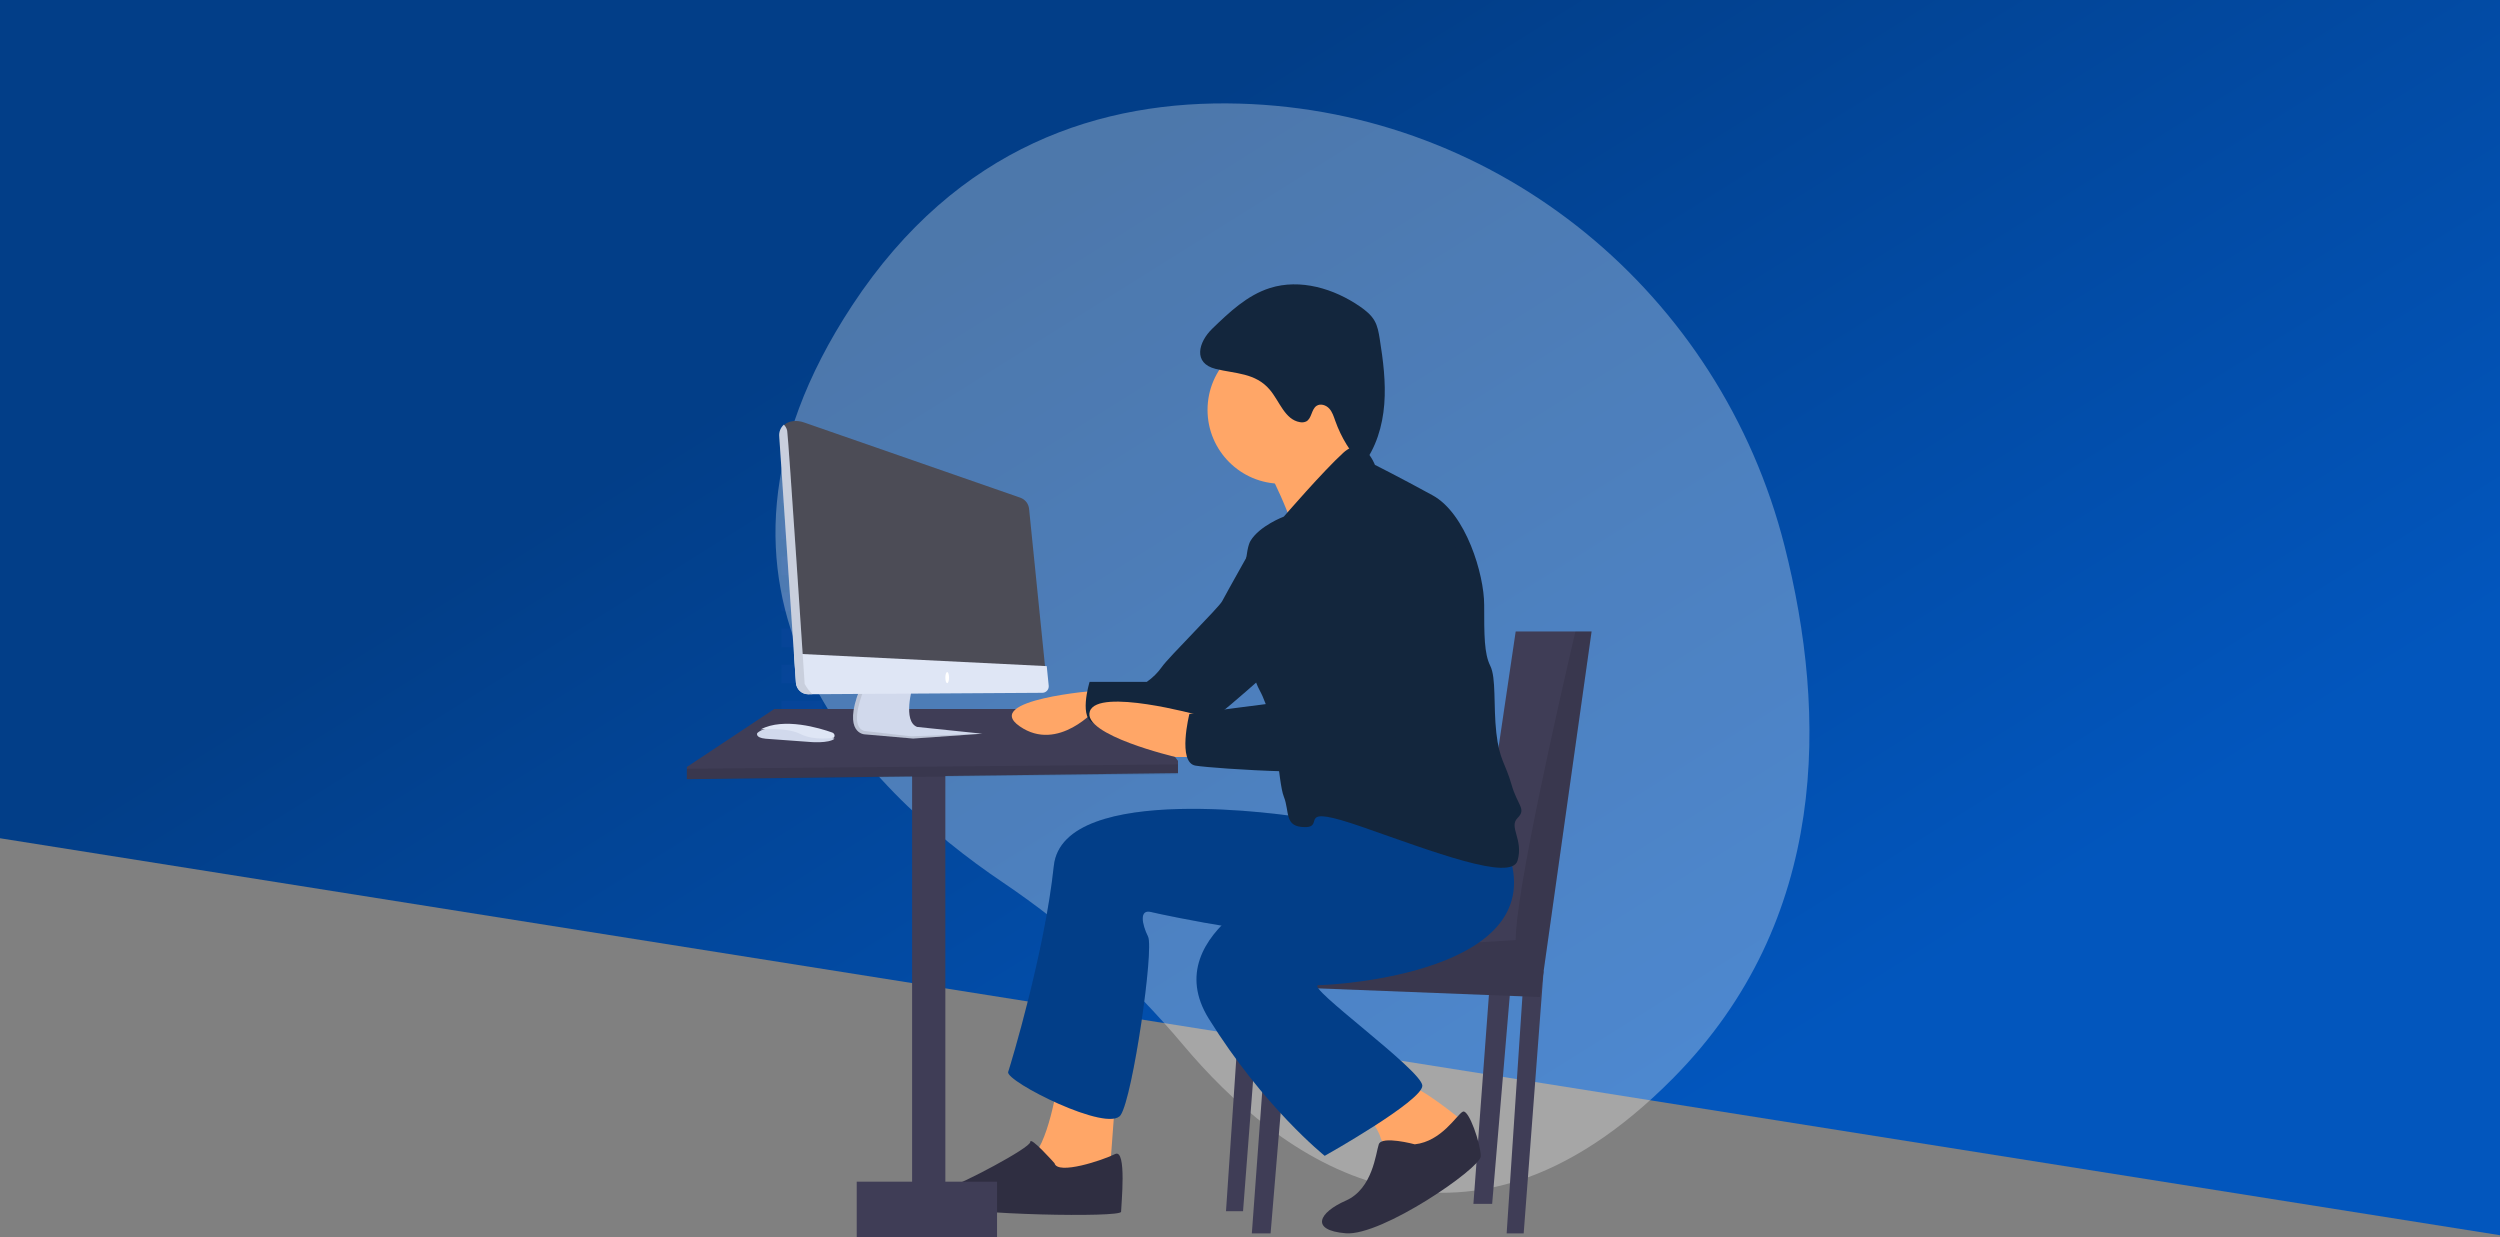 <svg width="677" height="335" viewBox="0 0 677 335" fill="none" xmlns="http://www.w3.org/2000/svg">
<rect x="0" y="0" width="677" height="335" fill="#808080" stroke="none"/>
<path d="M0 0H677V334.5L0 227V0Z" fill="url(#paint0_linear)"/>
<g opacity="0.2">
<path opacity="0.2" d="M222.7 131.187H211.627V136.234H222.7V131.187Z" fill="#6C63FF"/>
</g>
<g opacity="0.2">
<path opacity="0.2" d="M222.7 140.95H211.627V145.997H222.7V140.95Z" fill="#6C63FF"/>
</g>
<g opacity="0.2">
<path opacity="0.2" d="M222.7 150.709H211.627V155.756H222.7V150.709Z" fill="#6C63FF"/>
</g>
<g opacity="0.2">
<path opacity="0.2" d="M222.7 160.468H211.627V165.515H222.7V160.468Z" fill="#6C63FF"/>
</g>
<g opacity="0.2">
<path opacity="0.2" d="M222.7 170.231H211.627V175.278H222.7V170.231Z" fill="#6C63FF"/>
</g>
<g opacity="0.2">
<path opacity="0.2" d="M222.7 179.99H211.627V185.038H222.7V179.99Z" fill="#6C63FF"/>
</g>
<g opacity="0.2">
<path opacity="0.2" d="M222.7 189.749H211.627V194.797H222.7V189.749Z" fill="#6C63FF"/>
</g>
<g opacity="0.2">
<path opacity="0.2" d="M222.7 199.508H211.627V204.556H222.7V199.508Z" fill="#6C63FF"/>
</g>
<g opacity="0.2">
<path opacity="0.2" d="M243.546 204.56H232.474V209.607H243.546V204.56Z" fill="#6C63FF"/>
</g>
<g opacity="0.2">
<path opacity="0.2" d="M263.05 204.56H251.978V209.607H263.05V204.56Z" fill="#6C63FF"/>
</g>
<g opacity="0.2">
<path opacity="0.2" d="M282.551 204.56H271.479V209.607H282.551V204.56Z" fill="#6C63FF"/>
</g>
<path d="M483.255 147.847C465.908 79.429 405.97 30.041 335.615 28.06C298.42 27.013 259.281 39.386 230.785 82.684C179.845 160.083 233.915 213.569 271.612 238.984C289.824 251.287 306.233 266.081 320.366 282.936C345.829 313.243 394.813 350.904 453.152 291.896C495.435 249.126 494.81 193.419 483.255 147.847Z" fill="white" fill-opacity="0.3"/>
<path d="M256 209H247V334H256V209Z" fill="#3F3D56"/>
<path d="M319 206.043V209.348L186 211V207.696L186.188 207.572L209.663 192H308.393L319 206.043Z" fill="#3F3D56"/>
<path d="M297 187C297 187 265.694 189.42 276.13 196.68C286.565 203.94 297 191.84 297 191.84V187Z" fill="#FFA667"/>
<path opacity="0.1" d="M319 207V209.639L186 211V208.279L186.188 208.177L319 207Z" fill="black"/>
<path d="M340.738 146.653L341.452 144C341.452 144 331.766 161.203 330.951 162.819C330.135 164.436 316.27 178.176 314.639 180.601C313.527 182.173 312.147 183.541 310.561 184.643H295.065C295.065 184.643 291.803 195.15 296.696 195.959C301.59 196.767 317.086 200 320.348 200C323.611 200 344 181.41 344 181.41L340.738 146.653Z" fill="#13263D"/>
<path d="M344.077 264.651L339 334H344.077L350 263L344.077 264.651Z" fill="#3F3D56"/>
<path d="M404.077 257.628L399 326H404.077L410 256L404.077 257.628Z" fill="#3F3D56"/>
<path d="M412.615 264.651L408 334H412.615L418 263L412.615 264.651Z" fill="#3F3D56"/>
<path d="M336.615 259.628L332 328H336.615L342 258L336.615 259.628Z" fill="#3F3D56"/>
<path d="M431 171L417.025 270L334 266.754L334.559 257.617L335.644 239.975L399.763 243.221L410.449 171H431Z" fill="#3F3D56"/>
<path opacity="0.1" d="M431 171L417.025 270L334 266.754L334.559 257.617C351.887 258.274 410.449 254.582 410.449 254.582C410.449 241.631 421.974 190.93 426.627 171L431 171Z" fill="black"/>
<path d="M286.444 293C286.444 293 283.851 310.889 278.666 314C273.481 317.111 300.272 321 300.272 321L302 297.667L286.444 293Z" fill="#FFA667"/>
<path d="M369 300.333C369 300.333 373.091 305.083 373.909 308.25C374.727 311.417 387 313 387 313L396 303.5C396 303.5 384.545 294 381.273 294C378 294 369 300.333 369 300.333Z" fill="#FFA667"/>
<path d="M347 131C358.046 131 367 122.046 367 111C367 99.954 358.046 91 347 91C335.954 91 327 99.954 327 111C327 122.046 335.954 131 347 131Z" fill="#FFA667"/>
<path d="M342 124.412C342 124.412 352 143.326 350.333 146.616C348.667 149.905 372 130.991 372 130.991C372 130.991 363.667 117.833 363.667 113.722C363.667 109.61 342 124.412 342 124.412Z" fill="#FFA667"/>
<path d="M351.241 221.164C351.241 221.164 287.839 211.171 285.369 234.488C282.899 257.805 273.841 287.784 273.018 290.282C272.194 292.78 300.19 306.937 303.484 301.94C306.777 296.944 312.541 256.972 310.894 253.641C309.247 250.31 308.424 246.146 311.718 246.979C315.011 247.812 351.241 255.306 358.651 252.808C366.062 250.31 385 217 385 217L351.241 221.164Z" fill="#023E88"/>
<path opacity="0.1" d="M351.241 221.164C351.241 221.164 287.839 211.171 285.369 234.488C282.899 257.805 273.841 287.784 273.018 290.282C272.194 292.78 300.19 306.937 303.484 301.94C306.777 296.944 312.541 256.972 310.894 253.641C309.247 250.31 308.424 246.146 311.718 246.979C315.011 247.812 351.241 255.306 358.651 252.808C366.062 250.31 385 217 385 217L351.241 221.164Z" fill="#023E88"/>
<path d="M349.644 216.431L352.123 237.066C352.123 237.066 312.465 251.922 327.337 275.858C342.209 299.794 358.733 313 358.733 313C358.733 313 385.171 298.143 385.171 294.016C385.171 289.89 352.949 266.779 357.08 266.779C361.211 266.779 420.698 263.478 408.305 230.463C395.912 197.448 349.644 216.431 349.644 216.431Z" fill="#023E88"/>
<path d="M285.558 314.992C285.558 314.992 279.001 307.594 279.001 309.238C279.001 310.882 260.15 320.747 256.871 321.569C253.593 322.391 248.675 324.035 255.232 326.501C261.789 328.967 303.59 329.789 303.59 328.145C303.59 326.501 305.229 310.882 301.951 312.526C298.672 314.17 286.378 318.281 285.558 314.992Z" fill="#2F2E41"/>
<path d="M383.122 309.881C383.122 309.881 374.183 307.472 373.371 309.881C372.558 312.291 371.745 321.928 364.432 325.14C357.118 328.353 354.68 333.171 364.432 333.975C374.183 334.778 401 316.306 401 313.094C401 309.881 397.749 300.244 396.124 301.047C394.499 301.85 390.436 309.078 383.122 309.881Z" fill="#2F2E41"/>
<path d="M270 320H232V335H270V320Z" fill="#3F3D56"/>
<path d="M372.322 125.883C372.322 125.883 369.246 117.631 363.797 122.582C358.348 127.532 347.662 139.897 347.662 139.897C347.662 139.897 341.086 142.37 338.62 146.492C336.154 150.614 336.154 177.818 341.086 186.886C346.018 195.954 346.018 211.617 347.662 215.738C349.306 219.86 347.662 223.982 353.416 223.982C359.17 223.982 350.128 217.387 369.034 223.982C387.94 230.577 409.313 238.821 410.957 233.05C412.601 227.28 408.491 223.982 410.957 221.509C413.423 219.036 410.957 218.212 409.313 212.441C407.669 206.671 406.025 205.846 405.203 198.427C404.381 191.008 405.203 183.588 403.559 180.291C401.915 176.993 401.915 172.047 401.915 163.804C401.915 155.56 396.983 139.073 387.94 134.127C378.898 129.18 372.322 125.883 372.322 125.883Z" fill="#13263D"/>
<path d="M328.279 89.013C332.894 84.55 337.744 79.945 343.887 78.001C352.087 75.407 361.229 78.129 368.288 83.008C369.811 84.061 371.302 85.252 372.217 86.853C373.057 88.321 373.35 90.025 373.617 91.691C374.554 97.56 375.322 103.507 374.864 109.431C374.405 115.356 372.642 121.31 368.959 126C365.693 122.544 363.187 118.455 361.599 113.99C361.18 112.809 360.803 111.564 359.956 110.634C359.109 109.704 357.618 109.204 356.555 109.882C355.078 110.824 355.264 113.338 353.704 114.139C353.17 114.379 352.572 114.441 352 114.316C347.934 113.622 346.518 108.688 343.872 105.553C339.972 100.931 334.511 101.224 329.181 99.896C322.996 98.354 324.527 92.64 328.279 89.013Z" fill="#13263D"/>
<path d="M324.531 193.657C324.531 193.657 297.354 186.178 295.137 192.611C292.92 199.045 318.34 205 318.34 205H329L324.531 193.657Z" fill="#FFA667"/>
<path d="M381.997 139C381.997 139 369.516 148.057 366.187 161.23C362.859 174.403 360.363 188.399 360.363 188.399L322.087 193.339C322.087 193.339 318.758 206.512 323.751 207.336C328.744 208.159 366.188 210.629 372.012 207.336C377.837 204.042 397.807 162.876 396.975 158.76C396.143 154.643 394.478 139.823 381.997 139Z" fill="#13263D"/>
<path d="M234.16 198.862L247.285 200L266 198.688L265.674 198.654L248.338 196.85C244.368 195.275 247.123 186 247.123 186L233.839 186.73L232.783 186.788C228.084 198.687 234.16 198.862 234.16 198.862Z" fill="#D1D9EC"/>
<path opacity="0.1" d="M234.16 198.886L247.285 200L266 198.714L265.674 198.682L246.758 199.4L234.079 197.943C230.482 196.942 232.541 190.333 233.839 187L232.783 187.057C228.084 198.714 234.16 198.886 234.16 198.886Z" fill="black"/>
<path d="M212.386 117.882L216.385 176.137V183.168C216.507 184.935 217.343 188.012 219.107 188L222.383 185.177H281.363C282.379 185.17 278.965 183.681 278.864 182.666L283 180.496L278.672 137.78C278.603 137.105 278.344 136.464 277.926 135.932C277.507 135.4 276.946 135 276.308 134.777L217.713 114.391C215.718 113.697 213.689 113.943 212.42 115.003C211.55 115.73 212.286 116.431 212.386 117.882Z" fill="#4C4C56"/>
<path d="M215 177L215.541 184.834C215.6 185.697 215.983 186.505 216.613 187.094C217.242 187.682 218.069 188.006 218.927 188L220.179 187.992L282.27 187.612C282.512 187.61 282.752 187.558 282.973 187.457C283.194 187.357 283.391 187.211 283.553 187.03C283.715 186.848 283.838 186.634 283.914 186.402C283.989 186.169 284.015 185.924 283.991 185.68L283.457 180.389L215 177Z" fill="#DFE6F5"/>
<path d="M256.5 185C256.776 185 257 184.328 257 183.5C257 182.672 256.776 182 256.5 182C256.224 182 256 182.672 256 183.5C256 184.328 256.224 185 256.5 185Z" fill="white"/>
<path d="M226 200.047C226 200.047 209.521 194.382 205.078 198.502C205.078 198.502 204.351 199.752 207.34 200.047L219.417 200.929C219.417 200.929 224.384 201.371 226 200.047Z" fill="#D1D9EC"/>
<path d="M225.344 198.361C222.086 197.199 212.276 194.191 206 197.519C206 197.519 212.945 196.847 216.761 198.773C220.577 200.698 225.787 199.782 225.787 199.782L225.865 199.661C225.938 199.548 225.983 199.422 225.996 199.292C226.009 199.162 225.99 199.031 225.941 198.908C225.892 198.785 225.813 198.673 225.71 198.578C225.607 198.484 225.483 198.41 225.344 198.361Z" fill="#DFE6F5"/>
<path d="M211.025 118.288L215.524 184.878C215.581 185.729 215.951 186.526 216.558 187.106C217.165 187.686 217.964 188.006 218.792 188L220 187.992C219.172 187.175 218.466 186.235 217.905 185.204C217.905 185.204 213.487 118.294 213.166 116.638C213.025 116.016 212.716 115.448 212.275 115C211.82 115.4 211.469 115.909 211.251 116.483C211.033 117.056 210.955 117.676 211.025 118.288Z" fill="#DFE6F5"/>
<path opacity="0.1" d="M211.025 118.288L215.524 184.878C215.581 185.729 215.951 186.526 216.558 187.106C217.165 187.686 217.964 188.006 218.792 188L220 187.992C219.172 187.175 218.466 186.235 217.905 185.204C217.905 185.204 213.487 118.294 213.166 116.638C213.025 116.016 212.716 115.448 212.275 115C211.82 115.4 211.469 115.909 211.251 116.483C211.033 117.056 210.955 117.676 211.025 118.288Z" fill="black"/>
<defs>
<linearGradient id="paint0_linear" x1="165.875" y1="15.731" x2="377.91" y2="353.835" gradientUnits="userSpaceOnUse">
<stop offset="0.237" stop-color="#023E88"/>
<stop offset="1" stop-color="#0256BD"/>
</linearGradient>
</defs>
</svg>
